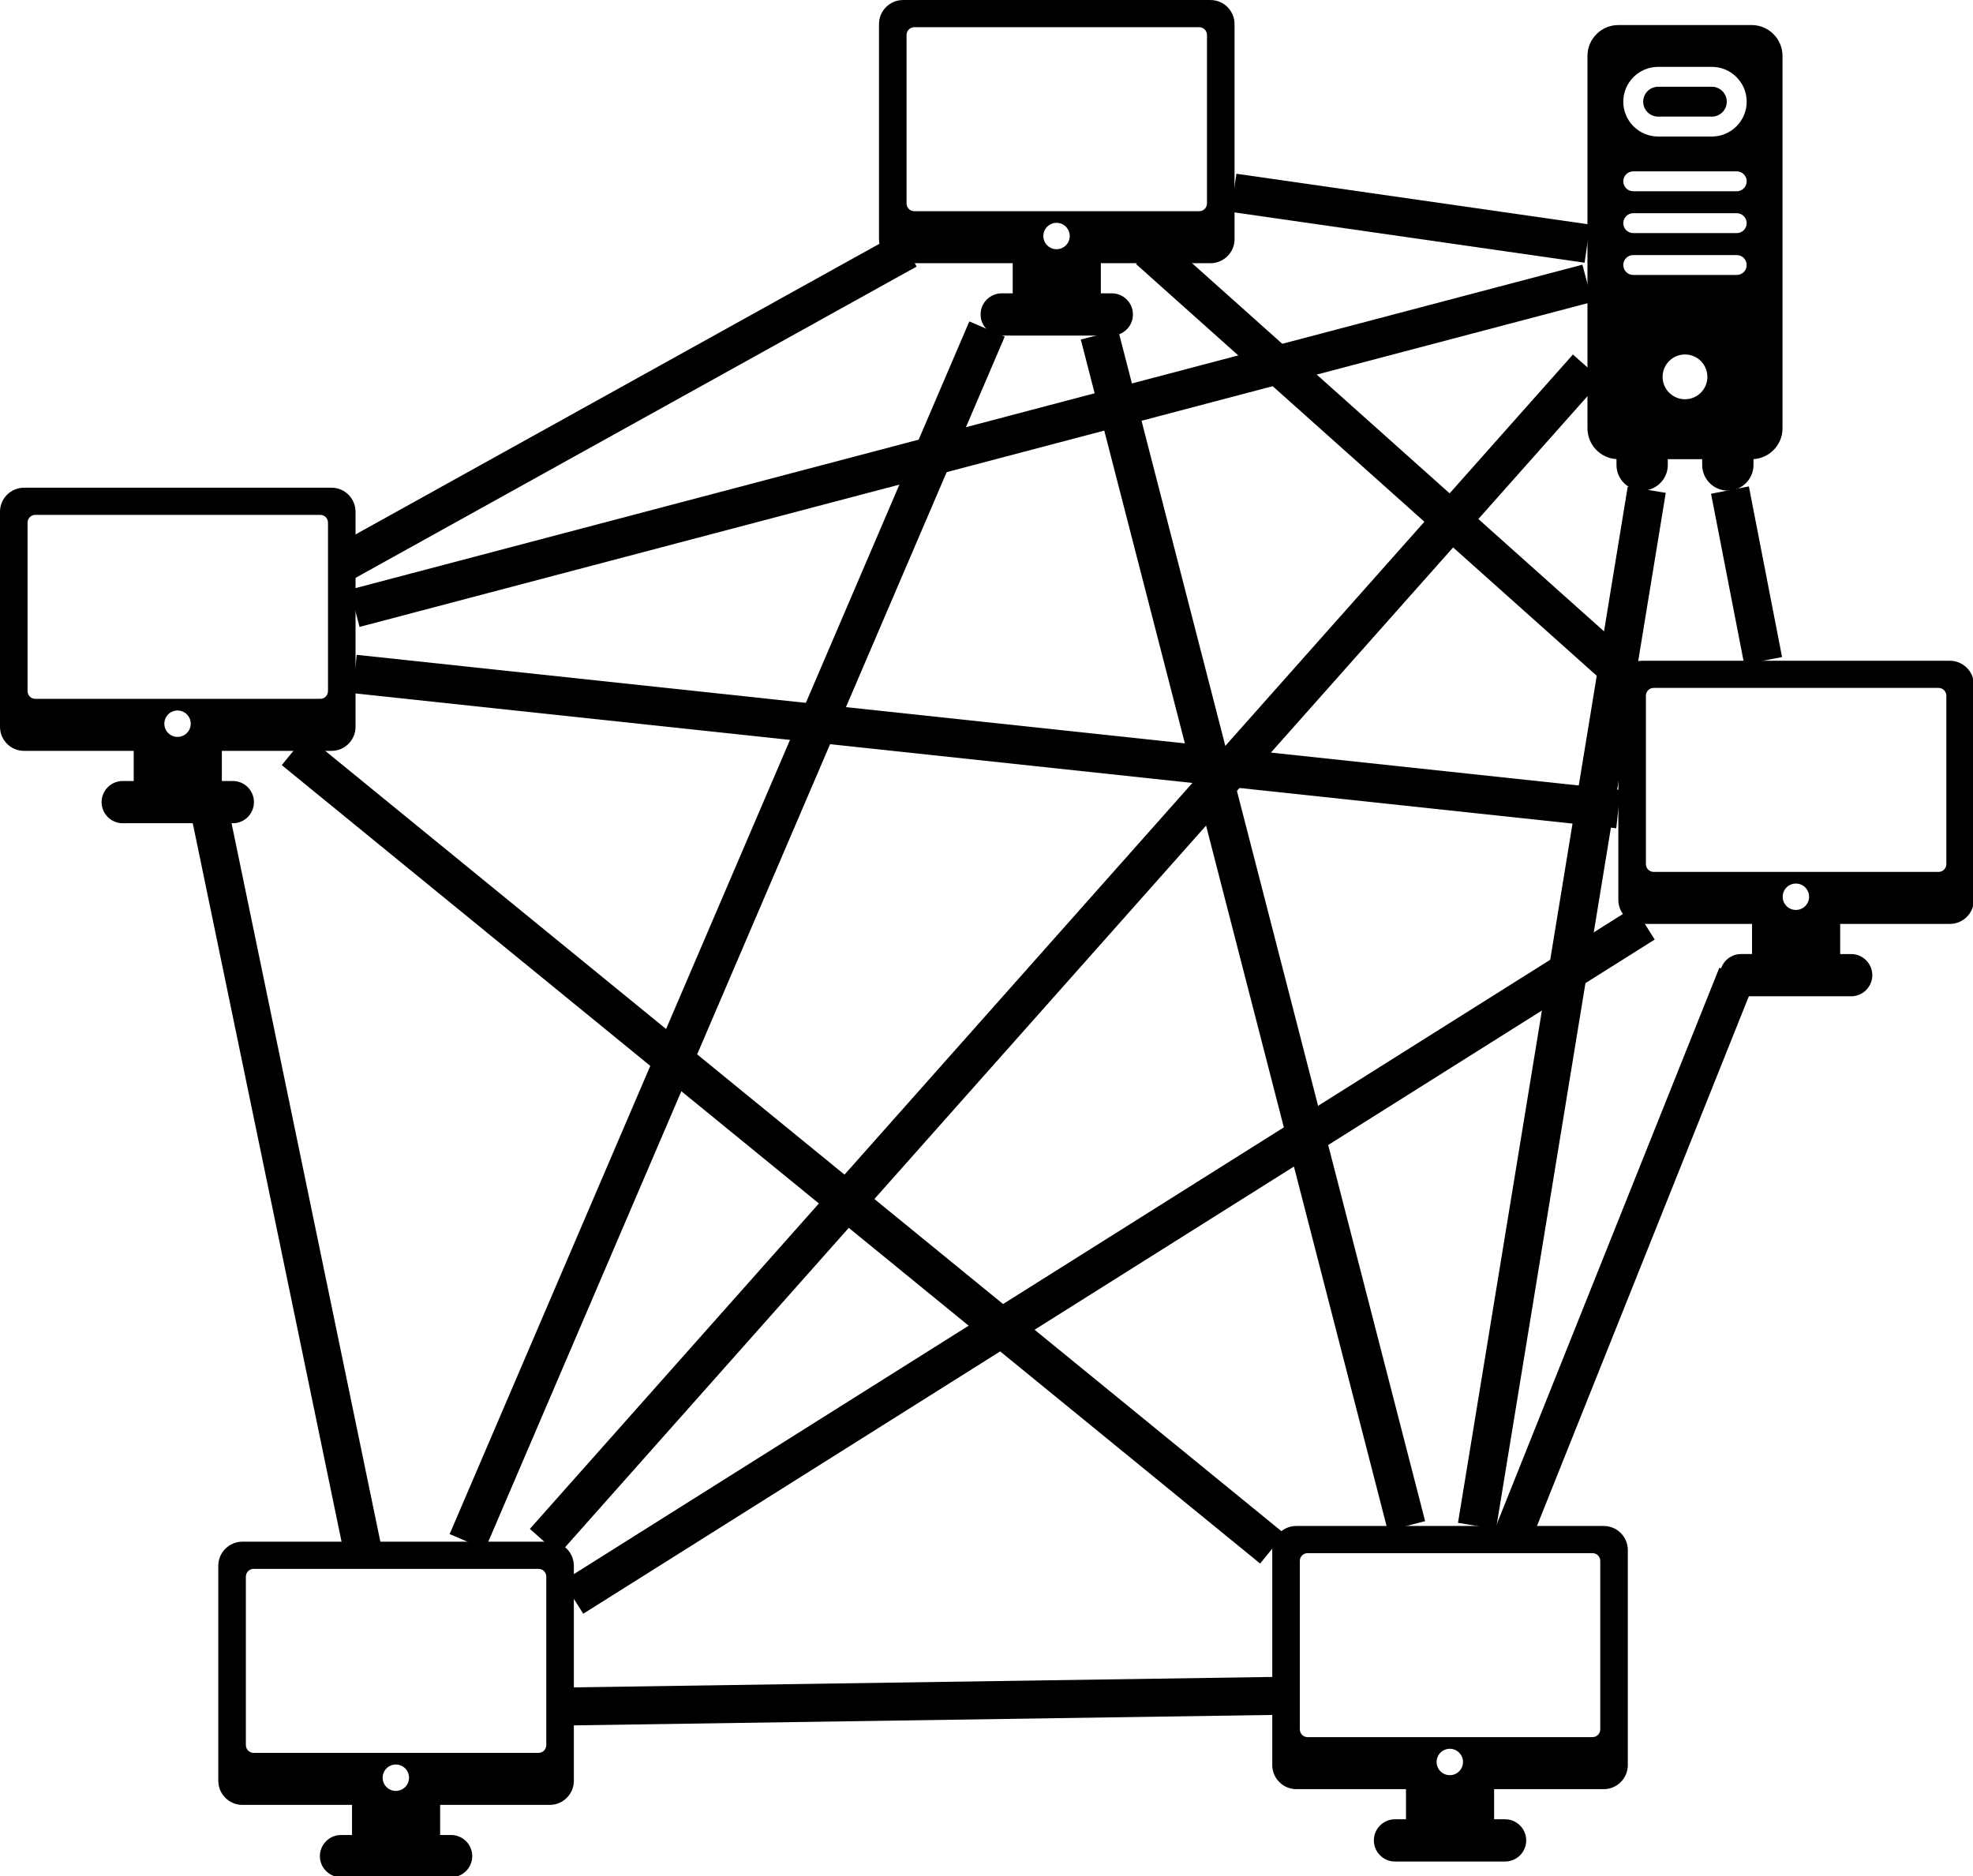 <?xml version="1.0" encoding="UTF-8" standalone="no"?>
<!-- Created with Inkscape (http://www.inkscape.org/) -->

<svg
   xmlns:dc="http://purl.org/dc/elements/1.1/"
   xmlns:cc="http://creativecommons.org/ns#"
   xmlns:rdf="http://www.w3.org/1999/02/22-rdf-syntax-ns#"
   xmlns:svg="http://www.w3.org/2000/svg"
   xmlns="http://www.w3.org/2000/svg"
   xmlns:sodipodi="http://sodipodi.sourceforge.net/DTD/sodipodi-0.dtd"
   xmlns:inkscape="http://www.inkscape.org/namespaces/inkscape"
   width="358.351"
   height="340.789"
   id="svg2"
   version="1.1"
   inkscape:version="0.48.4 r9939"
   sodipodi:docname="malla-completa.svg">
  <defs
     id="defs4" />
  <sodipodi:namedview
     id="base"
     pagecolor="#ffffff"
     bordercolor="#666666"
     borderopacity="1.0"
     inkscape:pageopacity="0.0"
     inkscape:pageshadow="2"
     inkscape:zoom="1"
     inkscape:cx="-65.947907"
     inkscape:cy="122.61411"
     inkscape:document-units="px"
     inkscape:current-layer="layer1"
     showgrid="false"
     inkscape:window-width="959"
     inkscape:window-height="744"
     inkscape:window-x="65"
     inkscape:window-y="24"
     inkscape:window-maximized="1"
     fit-margin-top="0"
     fit-margin-left="0"
     fit-margin-right="0"
     fit-margin-bottom="0" />
  <g
     inkscape:label="Layer 1"
     inkscape:groupmode="layer"
     id="layer1"
     transform="translate(-188.143,-207.682)">
    <g
       id="g3027"
       transform="matrix(0.141,0,0,0.141,188.143,294.44)">
      <g
         id="XMLID_215_">
        <g
           id="g2987">
          <path
             id="path2989"
             d="M 427,12.891 H 31 c -17.093,0 -31,13.907 -31,31 v 277 c 0,17.093 13.907,31 31,31 h 141.243 v 38.805 h -14.161 c -15.002,0 -27.206,12.205 -27.206,27.207 0,15.001 12.205,27.206 27.206,27.206 H 299.92 c 15.001,0 27.206,-12.205 27.206,-27.206 0,-15.002 -12.205,-27.207 -27.206,-27.207 H 285.759 V 351.891 H 427 c 17.093,0 31,-13.907 31,-31 v -277 c 0,-17.093 -13.907,-31 -31,-31 z m -198.3,321 c -9.389,0 -17,-7.611 -17,-17 0,-9.389 7.611,-17 17,-17 9.389,0 17,7.611 17,17 0,9.389 -7.611,17 -17,17 z m 193.8,-59 c 0,5.523 -4.477,10 -10,10 h -367 c -5.523,0 -10,-4.477 -10,-10 v -217 c 0,-5.523 4.477,-10 10,-10 h 367 c 5.523,0 10,4.477 10,10 v 217 z"
             inkscape:connector-curvature="0" />
        </g>
      </g>
      <g
         id="g2991" />
      <g
         id="g2993" />
      <g
         id="g2995" />
      <g
         id="g2997" />
      <g
         id="g2999" />
      <g
         id="g3001" />
      <g
         id="g3003" />
      <g
         id="g3005" />
      <g
         id="g3007" />
      <g
         id="g3009" />
      <g
         id="g3011" />
      <g
         id="g3013" />
      <g
         id="g3015" />
      <g
         id="g3017" />
      <g
         id="g3019" />
    </g>
    <g
       id="g3027-3"
       transform="matrix(0.141,0,0,0.141,347.792,205.869)">
      <g
         id="XMLID_215_-6">
        <g
           id="g2987-7">
          <path
             id="path2989-5"
             d="M 427,12.891 H 31 c -17.093,0 -31,13.907 -31,31 v 277 c 0,17.093 13.907,31 31,31 h 141.243 v 38.805 h -14.161 c -15.002,0 -27.206,12.205 -27.206,27.207 0,15.001 12.205,27.206 27.206,27.206 H 299.92 c 15.001,0 27.206,-12.205 27.206,-27.206 0,-15.002 -12.205,-27.207 -27.206,-27.207 H 285.759 V 351.891 H 427 c 17.093,0 31,-13.907 31,-31 v -277 c 0,-17.093 -13.907,-31 -31,-31 z m -198.3,321 c -9.389,0 -17,-7.611 -17,-17 0,-9.389 7.611,-17 17,-17 9.389,0 17,7.611 17,17 0,9.389 -7.611,17 -17,17 z m 193.8,-59 c 0,5.523 -4.477,10 -10,10 h -367 c -5.523,0 -10,-4.477 -10,-10 v -217 c 0,-5.523 4.477,-10 10,-10 h 367 c 5.523,0 10,4.477 10,10 v 217 z"
             inkscape:connector-curvature="0" />
        </g>
      </g>
      <g
         id="g2991-3" />
      <g
         id="g2993-5" />
      <g
         id="g2995-6" />
      <g
         id="g2997-2" />
      <g
         id="g2999-9" />
      <g
         id="g3001-1" />
      <g
         id="g3003-2" />
      <g
         id="g3005-7" />
      <g
         id="g3007-0" />
      <g
         id="g3009-9" />
      <g
         id="g3011-3" />
      <g
         id="g3013-6" />
      <g
         id="g3015-0" />
      <g
         id="g3017-6" />
      <g
         id="g3019-2" />
    </g>
    <g
       id="g3027-6"
       transform="matrix(0.141,0,0,0.141,227.792,485.869)">
      <g
         id="XMLID_215_-1">
        <g
           id="g2987-8">
          <path
             id="path2989-7"
             d="M 427,12.891 H 31 c -17.093,0 -31,13.907 -31,31 v 277 c 0,17.093 13.907,31 31,31 h 141.243 v 38.805 h -14.161 c -15.002,0 -27.206,12.205 -27.206,27.207 0,15.001 12.205,27.206 27.206,27.206 H 299.92 c 15.001,0 27.206,-12.205 27.206,-27.206 0,-15.002 -12.205,-27.207 -27.206,-27.207 H 285.759 V 351.891 H 427 c 17.093,0 31,-13.907 31,-31 v -277 c 0,-17.093 -13.907,-31 -31,-31 z m -198.3,321 c -9.389,0 -17,-7.611 -17,-17 0,-9.389 7.611,-17 17,-17 9.389,0 17,7.611 17,17 0,9.389 -7.611,17 -17,17 z m 193.8,-59 c 0,5.523 -4.477,10 -10,10 h -367 c -5.523,0 -10,-4.477 -10,-10 v -217 c 0,-5.523 4.477,-10 10,-10 h 367 c 5.523,0 10,4.477 10,10 v 217 z"
             inkscape:connector-curvature="0" />
        </g>
      </g>
      <g
         id="g2991-9" />
      <g
         id="g2993-2" />
      <g
         id="g2995-0" />
      <g
         id="g2997-23" />
      <g
         id="g2999-7" />
      <g
         id="g3001-5" />
      <g
         id="g3003-9" />
      <g
         id="g3005-2" />
      <g
         id="g3007-2" />
      <g
         id="g3009-8" />
      <g
         id="g3011-9" />
      <g
         id="g3013-7" />
      <g
         id="g3015-3" />
      <g
         id="g3017-61" />
      <g
         id="g3019-29" />
    </g>
    <g
       id="g3027-31"
       transform="matrix(0.141,0,0,0.141,419.221,483.012)">
      <g
         id="XMLID_215_-9">
        <g
           id="g2987-4">
          <path
             id="path2989-78"
             d="M 427,12.891 H 31 c -17.093,0 -31,13.907 -31,31 v 277 c 0,17.093 13.907,31 31,31 h 141.243 v 38.805 h -14.161 c -15.002,0 -27.206,12.205 -27.206,27.207 0,15.001 12.205,27.206 27.206,27.206 H 299.92 c 15.001,0 27.206,-12.205 27.206,-27.206 0,-15.002 -12.205,-27.207 -27.206,-27.207 H 285.759 V 351.891 H 427 c 17.093,0 31,-13.907 31,-31 v -277 c 0,-17.093 -13.907,-31 -31,-31 z m -198.3,321 c -9.389,0 -17,-7.611 -17,-17 0,-9.389 7.611,-17 17,-17 9.389,0 17,7.611 17,17 0,9.389 -7.611,17 -17,17 z m 193.8,-59 c 0,5.523 -4.477,10 -10,10 h -367 c -5.523,0 -10,-4.477 -10,-10 v -217 c 0,-5.523 4.477,-10 10,-10 h 367 c 5.523,0 10,4.477 10,10 v 217 z"
             inkscape:connector-curvature="0" />
        </g>
      </g>
      <g
         id="g2991-4" />
      <g
         id="g2993-50" />
      <g
         id="g2995-3" />
      <g
         id="g2997-6" />
      <g
         id="g2999-1" />
      <g
         id="g3001-0" />
      <g
         id="g3003-6" />
      <g
         id="g3005-3" />
      <g
         id="g3007-20" />
      <g
         id="g3009-6" />
      <g
         id="g3011-1" />
      <g
         id="g3013-5" />
      <g
         id="g3015-5" />
      <g
         id="g3017-4" />
      <g
         id="g3019-7" />
    </g>
    <g
       id="g3027-65"
       transform="matrix(0.141,0,0,0.141,482.078,325.869)">
      <g
         id="XMLID_215_-69">
        <g
           id="g2987-3">
          <path
             id="path2989-74"
             d="M 427,12.891 H 31 c -17.093,0 -31,13.907 -31,31 v 277 c 0,17.093 13.907,31 31,31 h 141.243 v 38.805 h -14.161 c -15.002,0 -27.206,12.205 -27.206,27.207 0,15.001 12.205,27.206 27.206,27.206 H 299.92 c 15.001,0 27.206,-12.205 27.206,-27.206 0,-15.002 -12.205,-27.207 -27.206,-27.207 H 285.759 V 351.891 H 427 c 17.093,0 31,-13.907 31,-31 v -277 c 0,-17.093 -13.907,-31 -31,-31 z m -198.3,321 c -9.389,0 -17,-7.611 -17,-17 0,-9.389 7.611,-17 17,-17 9.389,0 17,7.611 17,17 0,9.389 -7.611,17 -17,17 z m 193.8,-59 c 0,5.523 -4.477,10 -10,10 h -367 c -5.523,0 -10,-4.477 -10,-10 v -217 c 0,-5.523 4.477,-10 10,-10 h 367 c 5.523,0 10,4.477 10,10 v 217 z"
             inkscape:connector-curvature="0" />
        </g>
      </g>
      <g
         id="g2991-5" />
      <g
         id="g2993-25" />
      <g
         id="g2995-4" />
      <g
         id="g2997-7" />
      <g
         id="g2999-4" />
      <g
         id="g3001-4" />
      <g
         id="g3003-3" />
      <g
         id="g3005-0" />
      <g
         id="g3007-7" />
      <g
         id="g3009-86" />
      <g
         id="g3011-8" />
      <g
         id="g3013-8" />
      <g
         id="g3015-4" />
      <g
         id="g3017-3" />
      <g
         id="g3019-1" />
    </g>
    <path
       style="color:#000000;fill:none;stroke:#000000;stroke-width:6.9;stroke-linecap:square;stroke-linejoin:bevel;stroke-miterlimit:4;stroke-opacity:1;stroke-dasharray:none;stroke-dashoffset:0;visibility:visible;display:inline;overflow:visible;enable-background:accumulate"
       d="m 226.646,357.043 27.058,130.639"
       id="path4339"
       inkscape:connector-type="polyline"
       inkscape:connector-curvature="0"
       inkscape:connection-start="#g3027"
       inkscape:connection-end="#g3027-6"
       inkscape:connection-start-point="d4"
       inkscape:connection-end-point="d4" />
    <path
       style="color:#000000;fill:none;stroke:#000000;stroke-width:6.9;stroke-linecap:square;stroke-linejoin:bevel;stroke-miterlimit:4;stroke-opacity:1;stroke-dasharray:none;stroke-dashoffset:0;visibility:visible;display:inline;overflow:visible;enable-background:accumulate"
       d="m 252.558,308.779 97.379,-54.025"
       id="path4341"
       inkscape:connector-type="polyline"
       inkscape:connector-curvature="0"
       inkscape:connection-start="#g3027"
       inkscape:connection-end="#g3027-3"
       inkscape:connection-start-point="d4"
       inkscape:connection-end-point="d4" />
    <path
       style="color:#000000;fill:none;stroke:#000000;stroke-width:6.9;stroke-linecap:square;stroke-linejoin:bevel;stroke-miterlimit:4;stroke-opacity:1;stroke-dasharray:none;stroke-dashoffset:0;visibility:visible;display:inline;overflow:visible;enable-background:accumulate"
       d="M 399.342,255.361 482.68,329.833"
       id="path4343"
       inkscape:connector-type="polyline"
       inkscape:connector-curvature="0"
       inkscape:connection-start="#g3027-3"
       inkscape:connection-end="#g3027-65"
       inkscape:connection-start-point="d4"
       inkscape:connection-end-point="d4" />
    <path
       style="color:#000000;fill:none;stroke:#000000;stroke-width:6.9;stroke-linecap:square;stroke-linejoin:bevel;stroke-miterlimit:4;stroke-opacity:1;stroke-dasharray:none;stroke-dashoffset:0;visibility:visible;display:inline;overflow:visible;enable-background:accumulate"
       d="m 419.221,515.7 -127.013,1.896"
       id="path4349"
       inkscape:connector-type="polyline"
       inkscape:connector-curvature="0"
       inkscape:connection-start="#g3027-31"
       inkscape:connection-end="#g3027-6"
       inkscape:connection-start-point="d4"
       inkscape:connection-end-point="d4" />
    <path
       style="color:#000000;fill:none;stroke:#000000;stroke-width:6.9;stroke-linecap:square;stroke-linejoin:bevel;stroke-miterlimit:4;stroke-opacity:1;stroke-dasharray:none;stroke-dashoffset:0;visibility:visible;display:inline;overflow:visible;enable-background:accumulate"
       d="m 463.586,484.825 38.759,-96.898"
       id="path4351"
       inkscape:connector-type="polyline"
       inkscape:connector-curvature="0"
       inkscape:connection-start="#g3027-31"
       inkscape:connection-end="#g3027-65"
       inkscape:connection-start-point="d4"
       inkscape:connection-end-point="d4" />
    <path
       style="fill:none;stroke:#000000;stroke-width:7;stroke-linecap:butt;stroke-linejoin:miter;stroke-miterlimit:4;stroke-opacity:1;stroke-dasharray:none"
       d="M 84.883,280 179.273,59.758"
       id="path3543"
       inkscape:connector-type="polyline"
       inkscape:connector-curvature="0"
       inkscape:connection-start="#g3027-6"
       inkscape:connection-start-point="d4"
       inkscape:connection-end="#g3027-3"
       inkscape:connection-end-point="d4"
       transform="translate(188.143,207.682)" />
    <path
       style="fill:none;stroke:#000000;stroke-width:7;stroke-linecap:butt;stroke-linejoin:miter;stroke-miterlimit:4;stroke-opacity:1;stroke-dasharray:none"
       d="M 64.416,122.41 293.935,146.951"
       id="path3545"
       inkscape:connector-type="polyline"
       inkscape:connector-curvature="0"
       inkscape:connection-start="#g3027"
       inkscape:connection-start-point="d4"
       inkscape:connection-end="#g3027-65"
       inkscape:connection-end-point="d4"
       transform="translate(188.143,207.682)" />
    <path
       style="fill:none;stroke:#000000;stroke-width:7;stroke-linecap:butt;stroke-linejoin:miter;stroke-miterlimit:4;stroke-opacity:1;stroke-dasharray:none"
       d="M 104.065,290.129 298.674,167.679"
       id="path3547"
       inkscape:connector-type="polyline"
       inkscape:connector-curvature="0"
       inkscape:connection-start="#g3027-6"
       inkscape:connection-start-point="d4"
       inkscape:connection-end="#g3027-65"
       inkscape:connection-end-point="d4"
       transform="translate(188.143,207.682)" />
    <path
       style="fill:none;stroke:#000000;stroke-width:7;stroke-linecap:butt;stroke-linejoin:miter;stroke-miterlimit:4;stroke-opacity:1;stroke-dasharray:none"
       d="M 231.085,281.26 53.388,136.25"
       id="path3549"
       inkscape:connector-type="polyline"
       inkscape:connector-curvature="0"
       inkscape:connection-start="#g3027-31"
       inkscape:connection-start-point="d4"
       inkscape:connection-end="#g3027"
       inkscape:connection-end-point="d4"
       transform="translate(188.143,207.682)" />
    <path
       style="fill:none;stroke:#000000;stroke-width:7;stroke-linecap:butt;stroke-linejoin:miter;stroke-miterlimit:4;stroke-opacity:1;stroke-dasharray:none"
       d="M 199.691,60.789 255.452,277.143"
       id="path3551"
       inkscape:connector-type="polyline"
       inkscape:connector-curvature="0"
       inkscape:connection-start="#g3027-3"
       inkscape:connection-start-point="d4"
       inkscape:connection-end="#g3027-31"
       inkscape:connection-end-point="d4"
       transform="translate(188.143,207.682)" />
    <g
       id="g3294"
       transform="matrix(0.184,0,0,0.184,451.905,212.233)">
      <g
         id="XMLID_711_">
        <g
           id="g3250">
          <g
             id="g3252">
            <path
               id="path3254"
               d="m 256.293,60.904 h -53.046 c -8.125,0 -14.735,6.61 -14.735,14.735 0,8.125 6.61,14.735 14.735,14.735 h 53.046 c 8.125,0 14.735,-6.61 14.735,-14.735 0,-8.125 -6.61,-14.735 -14.735,-14.735 z"
               inkscape:connector-curvature="0" />
            <path
               id="path3256"
               d="M 295.586,0 H 163.954 c -16.791,0 -30.452,13.661 -30.452,30.452 v 367.604 c 0,16.187 12.697,29.461 28.654,30.395 v 5.768 c 0,13.962 11.359,25.321 25.321,25.321 13.962,0 25.321,-11.359 25.321,-25.321 v -5.711 h 33.943 v 5.711 c 0,13.962 11.359,25.321 25.321,25.321 13.962,0 25.321,-11.359 25.321,-25.321 v -5.768 c 15.957,-0.934 28.655,-14.207 28.655,-30.395 V 30.452 C 326.038,13.661 312.377,0 295.586,0 z M 229.77,369.355 c -12.207,0 -22.102,-9.896 -22.102,-22.102 0,-12.207 9.896,-22.102 22.102,-22.102 12.206,0 22.102,9.896 22.102,22.102 0,12.207 -9.895,22.102 -22.102,22.102 z M 280.851,246.671 H 178.689 c -5.425,0 -9.823,-4.398 -9.823,-9.823 0,-5.425 4.398,-9.823 9.823,-9.823 h 102.162 c 5.425,0 9.823,4.398 9.823,9.823 0.001,5.425 -4.397,9.823 -9.823,9.823 z m 0,-41.311 H 178.689 c -5.425,0 -9.823,-4.398 -9.823,-9.823 0,-5.425 4.398,-9.823 9.823,-9.823 h 102.162 c 5.425,0 9.823,4.398 9.823,9.823 0.001,5.425 -4.397,9.823 -9.823,9.823 z m 0,-41.311 H 178.689 c -5.425,0 -9.823,-4.398 -9.823,-9.823 0,-5.425 4.398,-9.823 9.823,-9.823 h 102.162 c 5.425,0 9.823,4.398 9.823,9.823 0.001,5.425 -4.397,9.823 -9.823,9.823 z m -24.558,-54.028 h -53.046 c -18.958,0 -34.382,-15.423 -34.382,-34.382 0,-18.958 15.423,-34.381 34.382,-34.381 h 53.046 c 18.958,0 34.382,15.423 34.382,34.381 0,18.959 -15.424,34.382 -34.382,34.382 z"
               inkscape:connector-curvature="0" />
          </g>
        </g>
      </g>
      <g
         id="g3258" />
      <g
         id="g3260" />
      <g
         id="g3262" />
      <g
         id="g3264" />
      <g
         id="g3266" />
      <g
         id="g3268" />
      <g
         id="g3270" />
      <g
         id="g3272" />
      <g
         id="g3274" />
      <g
         id="g3276" />
      <g
         id="g3278" />
      <g
         id="g3280" />
      <g
         id="g3282" />
      <g
         id="g3284" />
      <g
         id="g3286" />
    </g>
    <path
       style="fill:none;stroke:#000000;stroke-width:7;stroke-linecap:butt;stroke-linejoin:miter;stroke-opacity:1;stroke-miterlimit:4;stroke-dasharray:none"
       d="m 224.065,35.021 64.239,9.227"
       id="path4770"
       inkscape:connector-type="polyline"
       inkscape:connector-curvature="0"
       inkscape:connection-start="#g3027-3"
       inkscape:connection-start-point="d4"
       inkscape:connection-end="#g3294"
       inkscape:connection-end-point="d4"
       transform="translate(188.143,207.682)" />
    <path
       style="fill:none;stroke:#000000;stroke-width:7;stroke-linecap:butt;stroke-linejoin:miter;stroke-opacity:1;stroke-miterlimit:4;stroke-dasharray:none"
       d="M 314.208,89.007 320.234,120"
       id="path4772"
       inkscape:connector-type="polyline"
       inkscape:connector-curvature="0"
       inkscape:connection-start="#g3294"
       inkscape:connection-start-point="d4"
       inkscape:connection-end="#g3027-65"
       inkscape:connection-end-point="d4"
       transform="translate(188.143,207.682)" />
    <path
       style="fill:none;stroke:#000000;stroke-width:7;stroke-linecap:butt;stroke-linejoin:miter;stroke-opacity:1;stroke-miterlimit:4;stroke-dasharray:none"
       d="M 299.094,88.946 268.265,277.143"
       id="path4774"
       inkscape:connector-type="polyline"
       inkscape:connector-curvature="0"
       inkscape:connection-start="#g3294"
       inkscape:connection-start-point="d4"
       inkscape:connection-end="#g3027-31"
       inkscape:connection-end-point="d4"
       transform="translate(188.143,207.682)" />
    <path
       style="fill:none;stroke:#000000;stroke-width:7;stroke-linecap:butt;stroke-linejoin:miter;stroke-opacity:1;stroke-miterlimit:4;stroke-dasharray:none"
       d="M 288.303,66.713 98.855,280"
       id="path4776"
       inkscape:connector-type="polyline"
       inkscape:connector-curvature="0"
       inkscape:connection-start="#g3294"
       inkscape:connection-start-point="d4"
       inkscape:connection-end="#g3027-6"
       inkscape:connection-end-point="d4"
       transform="translate(188.143,207.682)" />
    <path
       style="fill:none;stroke:#000000;stroke-width:7;stroke-linecap:butt;stroke-linejoin:miter;stroke-opacity:1;stroke-miterlimit:4;stroke-dasharray:none"
       d="m 288.303,51.455 -223.888,59.021"
       id="path4778"
       inkscape:connector-type="polyline"
       inkscape:connector-curvature="0"
       inkscape:connection-start="#g3294"
       inkscape:connection-start-point="d4"
       inkscape:connection-end="#g3027"
       inkscape:connection-end-point="d4"
       transform="translate(188.143,207.682)" />
  </g>
</svg>
